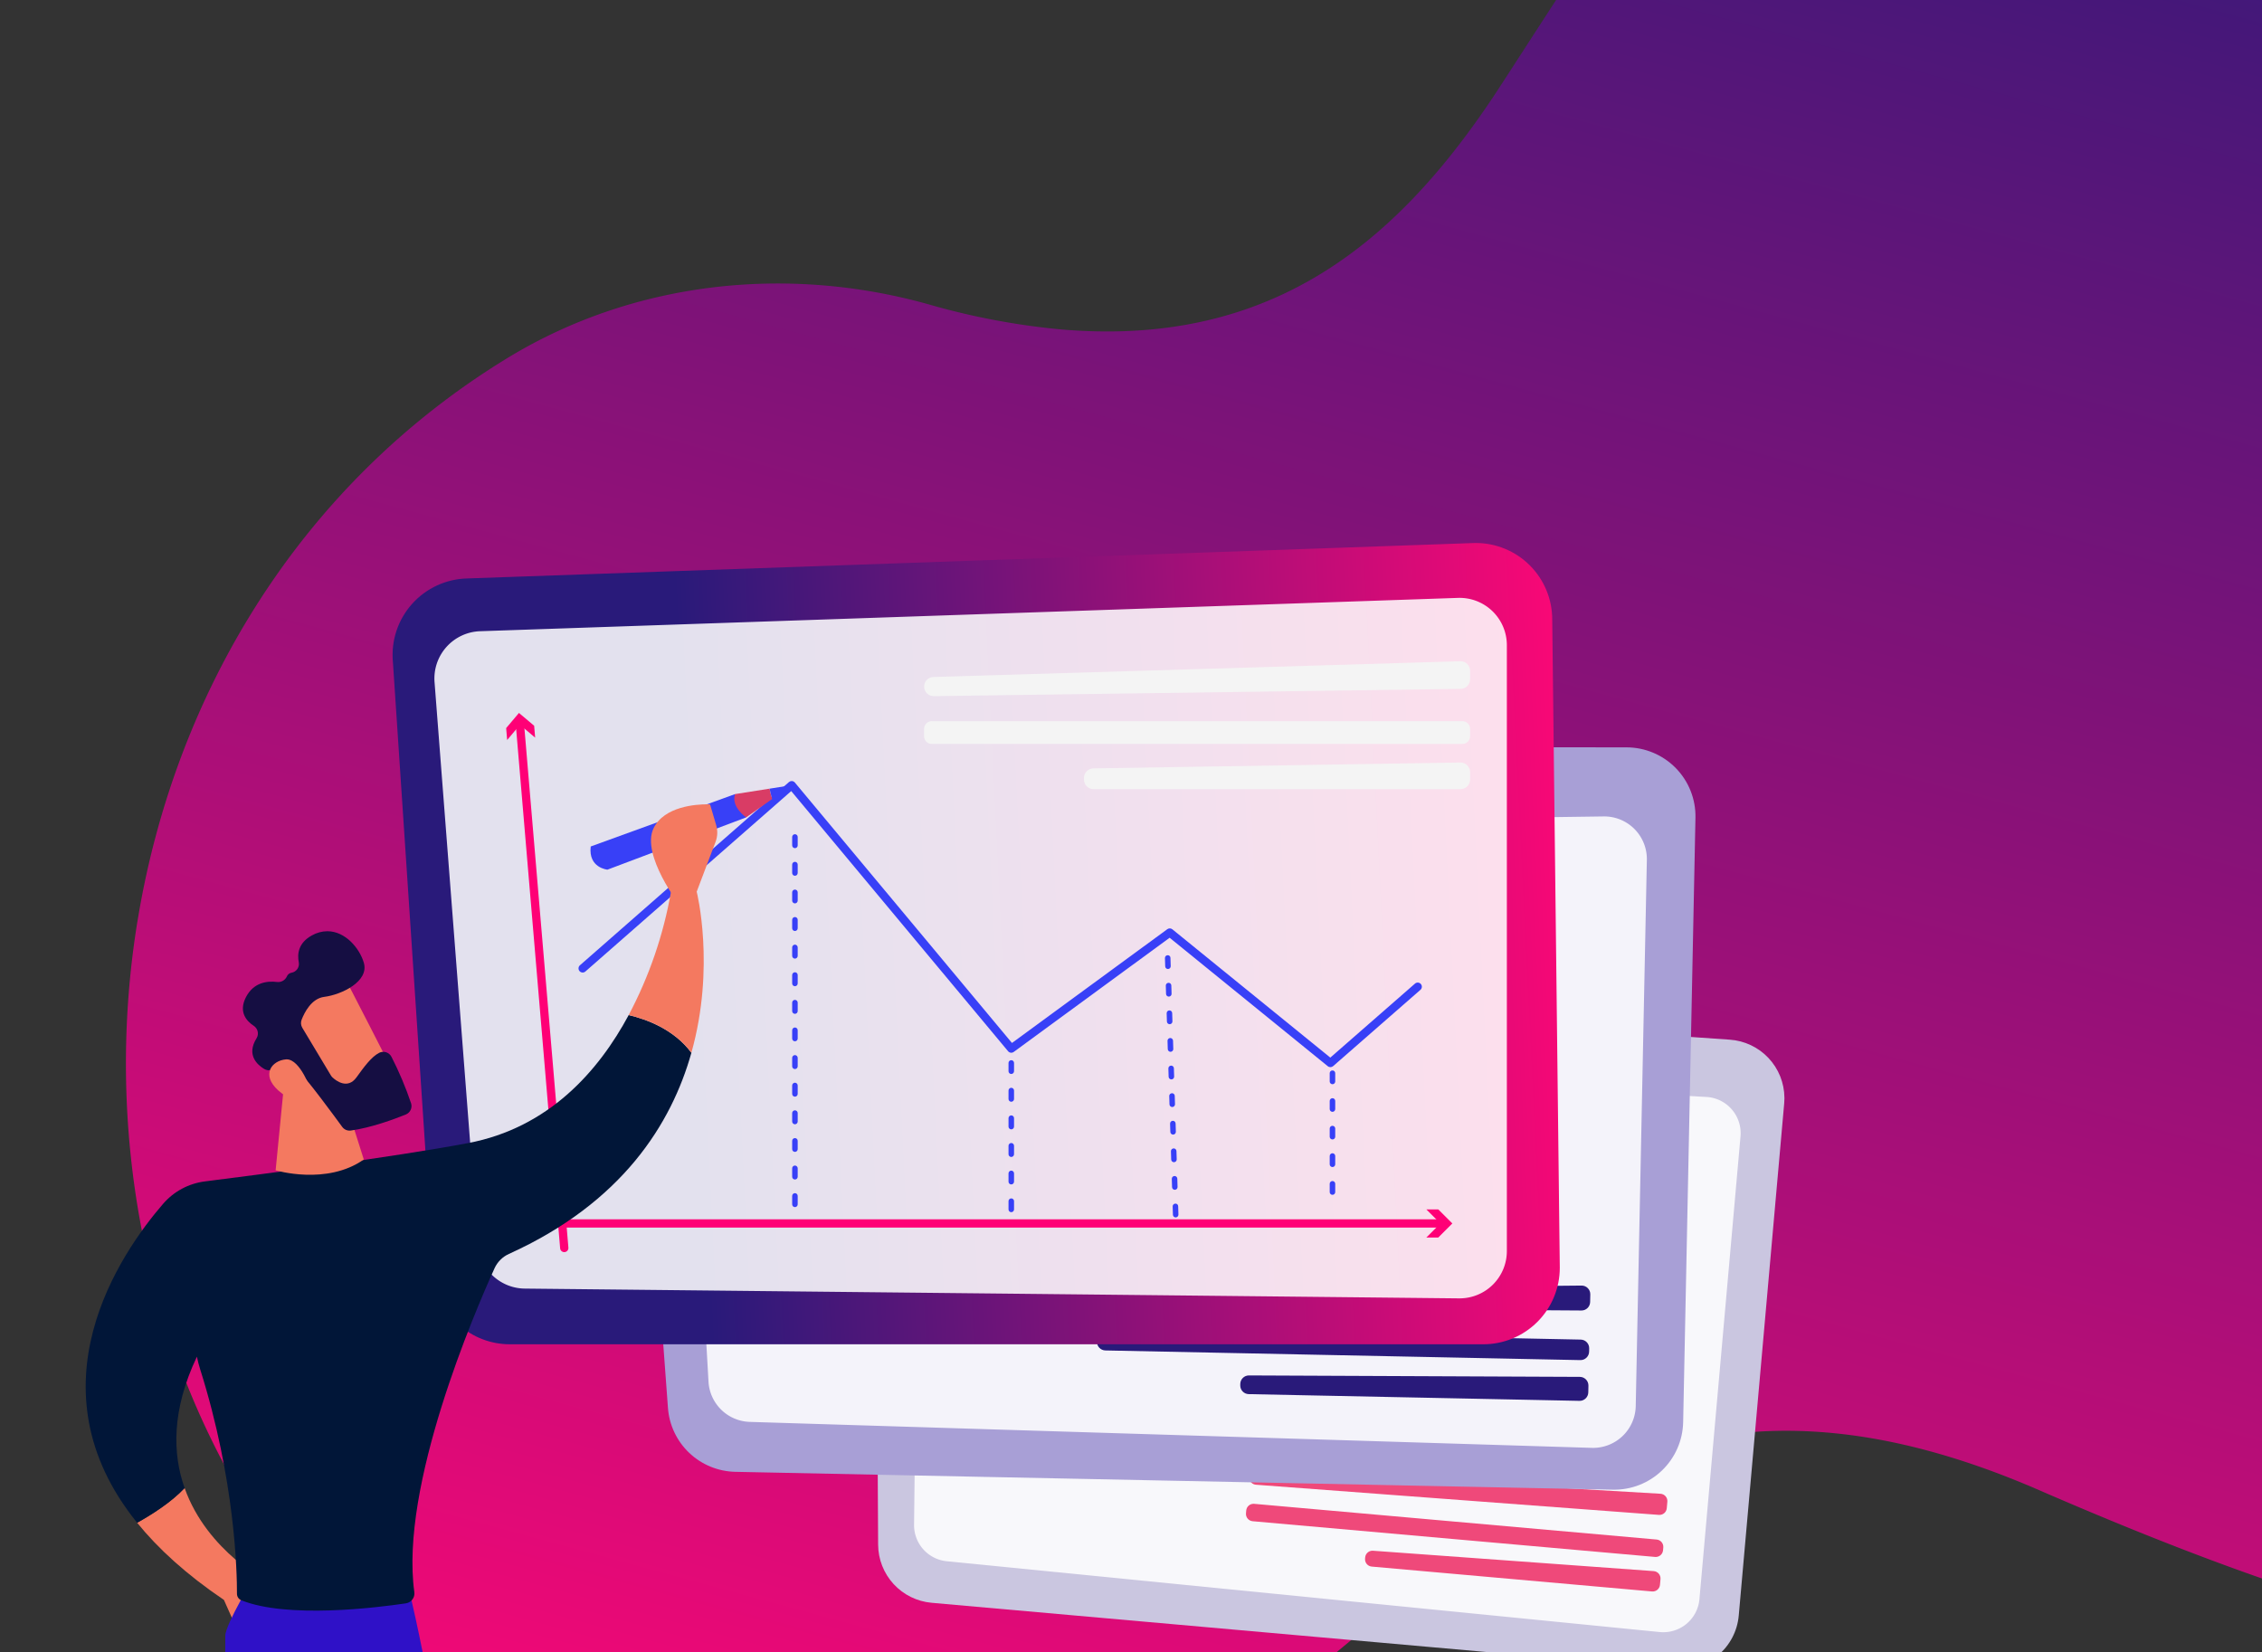 <svg xmlns="http://www.w3.org/2000/svg" xmlns:xlink="http://www.w3.org/1999/xlink" width="1017" height="743" viewBox="0 0 1017 743">
  <rect x="0" y="0" width="1017" height="743" fill="#333333" stroke="none"/>
  <defs>
    <clipPath id="clip-path">
      <rect id="Rectangle_422" data-name="Rectangle 422" width="1017" height="743" transform="translate(903 1763)" fill="#fff" stroke="#707070" stroke-width="1"/>
    </clipPath>
    <linearGradient id="linear-gradient" x1="0.5" x2="0.5" y2="1" gradientUnits="objectBoundingBox">
      <stop offset="0" stop-color="#291a7a"/>
      <stop offset="1" stop-color="#ff0776"/>
    </linearGradient>
    <clipPath id="clip-path-2">
      <rect id="Rectangle_518" data-name="Rectangle 518" width="823.283" height="791.72" fill="none"/>
    </clipPath>
    <clipPath id="clip-path-3">
      <path id="Path_2424" data-name="Path 2424" d="M333.916,194.439l1.232,225.4a26.369,26.369,0,0,0,24.039,26.122l334.3,29.668a26.37,26.37,0,0,0,28.6-23.937L742.518,221.4q.1-1.08.1-2.145v-.432a26.373,26.373,0,0,0-24.541-26.06L362.116,167.988c-.626-.043-1.245-.065-1.862-.065a26.374,26.374,0,0,0-26.337,26.516" transform="translate(-333.916 -167.923)" fill="none"/>
    </clipPath>
    <clipPath id="clip-path-5">
      <rect id="Rectangle_478" data-name="Rectangle 478" width="371.638" height="259.068" fill="none"/>
    </clipPath>
    <clipPath id="clip-path-6">
      <path id="Path_2426" data-name="Path 2426" d="M469.294,346.809a3.3,3.3,0,0,0,3.042,3.586l181.153,13.559a3.3,3.3,0,0,0,3.537-3l.259-2.914a3.3,3.3,0,0,0-3.1-3.589L472.776,343.8c-.066,0-.132-.006-.2-.006a3.3,3.3,0,0,0-3.285,3.011" transform="translate(-469.28 -343.798)" fill="none"/>
    </clipPath>
    <linearGradient id="linear-gradient-2" x1="-3.543" y1="3.401" x2="-3.536" y2="3.401" gradientUnits="objectBoundingBox">
      <stop offset="0" stop-color="#a737d5"/>
      <stop offset="1" stop-color="#ef497a"/>
    </linearGradient>
    <clipPath id="clip-path-7">
      <path id="Path_2427" data-name="Path 2427" d="M468.23,359.028l-.11,1.24a3.3,3.3,0,0,0,3,3.582l180.931,16.057a3.3,3.3,0,0,0,3.581-3l.111-1.242a3.3,3.3,0,0,0-3-3.581L471.812,356.03c-.1-.009-.2-.014-.3-.014a3.3,3.3,0,0,0-3.284,3.012" transform="translate(-468.106 -356.016)" fill="none"/>
    </clipPath>
    <linearGradient id="linear-gradient-3" x1="-3.49" y1="3.197" x2="-3.483" y2="3.197" xlink:href="#linear-gradient-2"/>
    <clipPath id="clip-path-8">
      <path id="Path_2428" data-name="Path 2428" d="M511.289,376.017l-.047.545a3.3,3.3,0,0,0,3,3.582l126.016,11.184a3.3,3.3,0,0,0,3.581-3l.229-2.561a3.3,3.3,0,0,0-3.051-3.587l-126.195-9.166c-.081-.006-.161-.01-.242-.01a3.3,3.3,0,0,0-3.288,3.012" transform="translate(-511.228 -373.005)" fill="none"/>
    </clipPath>
    <linearGradient id="linear-gradient-4" x1="-5.311" y1="4.053" x2="-5.301" y2="4.053" xlink:href="#linear-gradient-2"/>
    <clipPath id="clip-path-9">
      <path id="Path_2429" data-name="Path 2429" d="M243.111,114.905l19.5,264.3a31,31,0,0,0,30.29,28.717l394.516,8.03a31.006,31.006,0,0,0,31.63-30.369l5.531-271.778A31.006,31.006,0,0,0,693.616,82.17l-419.543-.551h-.042a31.005,31.005,0,0,0-30.92,33.286" transform="translate(-243.025 -81.619)" fill="none"/>
    </clipPath>
    <clipPath id="clip-path-11">
      <rect id="Rectangle_484" data-name="Rectangle 484" width="434.909" height="283.93" fill="none"/>
    </clipPath>
    <clipPath id="clip-path-12">
      <path id="Path_2431" data-name="Path 2431" d="M631.962,276.981l-213.654,2.04a3.883,3.883,0,0,0,.011,7.766l213.585,1.4a3.885,3.885,0,0,0,3.908-3.8l.07-3.439A3.883,3.883,0,0,0,632,276.981h-.039" transform="translate(-414.46 -276.981)" fill="#291a7a"/>
    </clipPath>
    <clipPath id="clip-path-13">
      <path id="Path_2432" data-name="Path 2432" d="M414.173,296.847l-.029,1.465a3.884,3.884,0,0,0,3.8,3.962l213.525,4.345a3.882,3.882,0,0,0,3.961-3.8l.03-1.465a3.882,3.882,0,0,0-3.8-3.962l-213.524-4.347h-.081a3.885,3.885,0,0,0-3.882,3.805" transform="translate(-414.143 -293.042)" fill="#291a7a"/>
    </clipPath>
    <clipPath id="clip-path-14">
      <path id="Path_2433" data-name="Path 2433" d="M466.056,313.327l-.012.643a3.883,3.883,0,0,0,3.8,3.962l148.716,3.027a3.884,3.884,0,0,0,3.962-3.8l.062-3.022a3.886,3.886,0,0,0-3.866-3.963l-148.765-.647h-.016a3.883,3.883,0,0,0-3.882,3.8" transform="translate(-466.042 -309.523)" fill="#291a7a"/>
    </clipPath>
    <clipPath id="clip-path-15">
      <path id="Path_2434" data-name="Path 2434" d="M647.218,10,194.614,25.93a34.39,34.39,0,0,0-33.583,37.612l18.327,275.584A34.392,34.392,0,0,0,213.6,370.289H651.272A34.389,34.389,0,0,0,685.66,335.9l-3.4-291.519a34.388,34.388,0,0,0-34.375-34.39c-.222,0-.446,0-.668.006" transform="translate(-151.62)" fill="none"/>
    </clipPath>
    <linearGradient id="linear-gradient-5" x1="0.275" y1="0.635" x2="1.037" y2="0.609" xlink:href="#linear-gradient"/>
    <clipPath id="clip-path-17">
      <rect id="Rectangle_490" data-name="Rectangle 490" width="482.173" height="314.982" fill="none"/>
    </clipPath>
    <clipPath id="clip-path-18">
      <path id="Path_2436" data-name="Path 2436" d="M592.6,50.87,355.717,57.956a4.308,4.308,0,0,0,.188,8.613L592.788,63.3a4.307,4.307,0,0,0,4.249-4.307V55.176a4.307,4.307,0,0,0-4.3-4.307H592.6" transform="translate(-351.538 -50.869)" fill="#f4f4f4"/>
    </clipPath>
    <clipPath id="clip-path-19">
      <path id="Rectangle_494" data-name="Rectangle 494" d="M3.469,0H242.03A3.469,3.469,0,0,1,245.5,3.469v3.3a3.47,3.47,0,0,1-3.47,3.47H3.469A3.469,3.469,0,0,1,0,6.77v-3.3A3.469,3.469,0,0,1,3.469,0Z" fill="#f4f4f4"/>
    </clipPath>
    <clipPath id="clip-path-20">
      <path id="Path_2437" data-name="Path 2437" d="M578.67,87.551l-164.985,2.64a4.307,4.307,0,0,0-4.237,4.307v.713a4.308,4.308,0,0,0,4.307,4.308H578.74a4.309,4.309,0,0,0,4.308-4.308V91.857a4.308,4.308,0,0,0-4.306-4.307h-.072" transform="translate(-409.448 -87.55)" fill="#f4f4f4"/>
    </clipPath>
    <clipPath id="clip-path-21">
      <path id="Path_2438" data-name="Path 2438" d="M321.01,94.722s-83.553,73.263-93.92,82.332a1.862,1.862,0,1,0,2.451,2.8c9.564-8.364,81.4-71.354,92.489-81.075l97.509,116.977a1.862,1.862,0,0,0,2.53.309l70.1-51.341,71.108,57.767a1.861,1.861,0,0,0,2.4-.043l39.2-34.261a1.862,1.862,0,1,0-2.451-2.8l-38.019,33.227L493.4,160.931a1.858,1.858,0,0,0-2.275-.057l-69.848,51.157-97.61-117.1a1.858,1.858,0,0,0-1.285-.664c-.05,0-.1-.006-.145-.006a1.861,1.861,0,0,0-1.228.462" transform="translate(-226.453 -94.26)" fill="none"/>
    </clipPath>
    <linearGradient id="linear-gradient-6" x1="-0.74" y1="5.244" x2="-0.737" y2="5.244" gradientUnits="objectBoundingBox">
      <stop offset="0" stop-color="#53d8ff"/>
      <stop offset="1" stop-color="#3840f7"/>
    </linearGradient>
    <clipPath id="clip-path-22">
      <path id="Path_2439" data-name="Path 2439" d="M303.781,276.185v3.726a1.242,1.242,0,1,0,2.483,0v-3.726a1.242,1.242,0,1,0-2.483,0m0-12.416v3.725a1.242,1.242,0,1,0,2.483,0V263.77a1.242,1.242,0,1,0-2.483,0m0-12.416v3.725a1.242,1.242,0,1,0,2.483,0v-3.725a1.242,1.242,0,0,0-2.483,0m0-12.414v3.723a1.242,1.242,0,1,0,2.483,0V238.94a1.242,1.242,0,1,0-2.483,0m0-12.416v3.723a1.242,1.242,0,1,0,2.483,0v-3.723a1.242,1.242,0,1,0-2.483,0m0-12.416v3.723a1.242,1.242,0,1,0,2.483,0v-3.723a1.242,1.242,0,1,0-2.483,0m0-12.416v3.725a1.242,1.242,0,0,0,2.483,0v-3.725a1.242,1.242,0,1,0-2.483,0m0-12.417V193a1.242,1.242,0,1,0,2.483,0v-3.726a1.242,1.242,0,1,0-2.483,0m0-12.416v3.726a1.242,1.242,0,1,0,2.483,0V176.86a1.242,1.242,0,1,0-2.483,0m0-12.416v3.726a1.242,1.242,0,1,0,2.483,0v-3.726a1.242,1.242,0,1,0-2.483,0m0-12.416v3.725a1.242,1.242,0,1,0,2.483,0v-3.725a1.242,1.242,0,1,0-2.483,0m0-12.416v3.725a1.242,1.242,0,1,0,2.483,0v-3.725a1.242,1.242,0,0,0-2.483,0m0-12.414v3.723a1.242,1.242,0,1,0,2.483,0V127.2a1.242,1.242,0,1,0-2.483,0m0-12.416v3.723a1.242,1.242,0,1,0,2.483,0v-3.723a1.242,1.242,0,1,0-2.483,0" transform="translate(-303.781 -113.542)" fill="none"/>
    </clipPath>
    <linearGradient id="linear-gradient-7" x1="-151.891" y1="3.883" x2="-151.391" y2="3.883" xlink:href="#linear-gradient-6"/>
    <clipPath id="clip-path-23">
      <path id="Path_2440" data-name="Path 2440" d="M382.124,258.7v3.723a1.242,1.242,0,1,0,2.483,0V258.7a1.242,1.242,0,0,0-2.483,0m0-12.416v3.725a1.242,1.242,0,0,0,2.483,0v-3.725a1.242,1.242,0,1,0-2.483,0m0-12.416v3.725a1.242,1.242,0,1,0,2.483,0V233.87a1.242,1.242,0,1,0-2.483,0m0-12.416v3.725a1.242,1.242,0,1,0,2.483,0v-3.725a1.242,1.242,0,1,0-2.483,0m0-12.417v3.726a1.242,1.242,0,1,0,2.483,0v-3.726a1.242,1.242,0,1,0-2.483,0m0-12.416v3.726a1.242,1.242,0,0,0,2.483,0v-3.726a1.242,1.242,0,1,0-2.483,0" transform="translate(-382.124 -195.38)" fill="none"/>
    </clipPath>
    <linearGradient id="linear-gradient-8" x1="-191.062" y1="8.042" x2="-190.562" y2="8.042" xlink:href="#linear-gradient-6"/>
    <clipPath id="clip-path-24">
      <path id="Path_2441" data-name="Path 2441" d="M443.439,269.033a1.243,1.243,0,0,0-1.2,1.28l.117,3.723a1.24,1.24,0,0,0,1.24,1.2h.04a1.242,1.242,0,0,0,1.2-1.28l-.115-3.722a1.2,1.2,0,0,0-1.184-1.207c-.032,0-.063,0-.1,0m-.385-12.409a1.242,1.242,0,0,0-1.2,1.279l.115,3.722a1.241,1.241,0,0,0,1.24,1.2h.038a1.241,1.241,0,0,0,1.2-1.28l-.114-3.723a1.24,1.24,0,0,0-1.228-1.2h-.052m-.384-12.409a1.242,1.242,0,0,0-1.2,1.279l.115,3.723a1.243,1.243,0,0,0,1.24,1.2h.04a1.242,1.242,0,0,0,1.2-1.279l-.116-3.722a1.24,1.24,0,0,0-1.217-1.206l-.062,0m-.387-12.409a1.242,1.242,0,0,0-1.2,1.28l.116,3.722a1.242,1.242,0,0,0,1.24,1.2h.04a1.24,1.24,0,0,0,1.2-1.28l-.115-3.722a1.217,1.217,0,0,0-1.2-1.2l-.076,0M441.9,219.4a1.242,1.242,0,0,0-1.2,1.279l.115,3.723a1.241,1.241,0,0,0,1.24,1.2h.04a1.242,1.242,0,0,0,1.2-1.28l-.117-3.722a1.215,1.215,0,0,0-1.192-1.206c-.03,0-.058,0-.087,0m-.385-12.411a1.242,1.242,0,0,0-1.2,1.28l.114,3.723a1.244,1.244,0,0,0,1.24,1.2h.04a1.242,1.242,0,0,0,1.2-1.279l-.116-3.722a1.239,1.239,0,0,0-1.188-1.208c-.03,0-.061,0-.091,0m-.385-12.409a1.242,1.242,0,0,0-1.2,1.279l.116,3.723a1.241,1.241,0,0,0,1.24,1.2h.039a1.243,1.243,0,0,0,1.2-1.28l-.116-3.723a1.251,1.251,0,0,0-1.227-1.2h-.052m-.386-12.409a1.241,1.241,0,0,0-1.2,1.28l.114,3.722a1.242,1.242,0,0,0,1.24,1.2h.041a1.241,1.241,0,0,0,1.2-1.279l-.115-3.723a1.23,1.23,0,0,0-1.214-1.2l-.066,0m-.385-12.409a1.242,1.242,0,0,0-1.2,1.279l.117,3.723a1.241,1.241,0,0,0,1.24,1.2h.038a1.242,1.242,0,0,0,1.2-1.28l-.117-3.722a1.205,1.205,0,0,0-1.2-1.2l-.079,0m-.385-12.409a1.24,1.24,0,0,0-1.2,1.279l.114,3.723a1.241,1.241,0,0,0,1.24,1.2h.041a1.242,1.242,0,0,0,1.2-1.28l-.116-3.722a1.209,1.209,0,0,0-1.191-1.206q-.045,0-.089,0" transform="translate(-438.772 -157.343)" fill="none"/>
    </clipPath>
    <linearGradient id="linear-gradient-9" x1="-89.214" y1="5.058" x2="-89.011" y2="5.058" xlink:href="#linear-gradient-6"/>
    <clipPath id="clip-path-25">
      <path id="Path_2442" data-name="Path 2442" d="M498.435,250v3.723a1.242,1.242,0,1,0,2.483,0V250a1.242,1.242,0,0,0-2.483,0m0-12.416V241.3a1.242,1.242,0,0,0,2.483,0V237.58a1.242,1.242,0,1,0-2.483,0m0-12.416v3.725a1.242,1.242,0,0,0,2.483,0v-3.725a1.242,1.242,0,0,0-2.483,0m0-12.416v3.725a1.242,1.242,0,0,0,2.483,0v-3.725a1.242,1.242,0,0,0-2.483,0m0-12.416v3.725a1.242,1.242,0,0,0,2.483,0v-3.725a1.242,1.242,0,1,0-2.483,0" transform="translate(-498.435 -199.09)" fill="none"/>
    </clipPath>
    <linearGradient id="linear-gradient-10" x1="-249.217" y1="9.746" x2="-248.717" y2="9.746" xlink:href="#linear-gradient-6"/>
    <clipPath id="clip-path-26">
      <path id="Path_2443" data-name="Path 2443" d="M205.339,71.518a1.863,1.863,0,0,0-1.7,2.013l20.011,236.341a1.864,1.864,0,0,0,1.855,1.706c.052,0,.105,0,.158-.006a1.862,1.862,0,0,0,1.7-2.014L207.353,73.217a1.854,1.854,0,0,0-1.844-1.706c-.056,0-.113,0-.17.007" transform="translate(-203.634 -71.511)" fill="#ff0076"/>
    </clipPath>
    <clipPath id="clip-path-27">
      <path id="Path_2444" data-name="Path 2444" d="M200.206,76.42l.452,5.342,5.76-6.829,6.825,5.763-.452-5.344L205.964,69.6Z" transform="translate(-200.206 -69.595)" fill="#ff0076"/>
    </clipPath>
    <clipPath id="clip-path-28">
      <path id="Path_2445" data-name="Path 2445" d="M209.508,252.985a1.862,1.862,0,1,0,0,3.725H619.557a1.862,1.862,0,0,0,0-3.725Z" transform="translate(-207.644 -252.985)" fill="#ff0076"/>
    </clipPath>
    <clipPath id="clip-path-29">
      <path id="Path_2446" data-name="Path 2446" d="M533.438,249.4l6.32,6.315-6.32,6.315H538.8l6.315-6.315L538.8,249.4Z" transform="translate(-533.438 -249.399)" fill="#ff0076"/>
    </clipPath>
    <clipPath id="clip-path-30">
      <path id="Path_2447" data-name="Path 2447" d="M230.85,122.542c-1.157,9.652,7.516,10.425,7.516,10.425l62.371-23.5-5-10.475Z" transform="translate(-230.743 -98.988)" fill="none"/>
    </clipPath>
    <linearGradient id="linear-gradient-11" x1="-3.85" y1="9.224" x2="-3.833" y2="9.224" xlink:href="#linear-gradient-6"/>
    <clipPath id="clip-path-31">
      <path id="Path_2448" data-name="Path 2448" d="M283.157,99.463c-1.911,5.791,5,10.475,5,10.475l11.768-8.327a23.589,23.589,0,0,1-1.242-4.591Z" transform="translate(-282.823 -97.02)" fill="none"/>
    </clipPath>
    <linearGradient id="linear-gradient-12" x1="-15.802" y1="29.96" x2="-15.746" y2="29.96" gradientUnits="objectBoundingBox">
      <stop offset="0" stop-color="#fdf53f"/>
      <stop offset="1" stop-color="#d93c65"/>
    </linearGradient>
    <clipPath id="clip-path-32">
      <path id="Path_2449" data-name="Path 2449" d="M295.6,97.325a23.589,23.589,0,0,0,1.242,4.591l8.7-6.157Z" transform="translate(-295.597 -95.759)" fill="none"/>
    </clipPath>
    <linearGradient id="linear-gradient-13" x1="-33.469" y1="58.098" x2="-33.355" y2="58.098" xlink:href="#linear-gradient-6"/>
    <clipPath id="clip-path-33">
      <path id="Path_2450" data-name="Path 2450" d="M66.577,365.914c9.414,11.636,22.152,23.288,39.016,34.7l4.826,10.83,15.464-18.534s-27.748-13.807-37.961-42.6c-6.084,6.493-15.042,12.105-21.345,15.605" transform="translate(-66.577 -350.309)" fill="none"/>
    </clipPath>
    <linearGradient id="linear-gradient-14" x1="-1.394" y1="5.837" x2="-1.373" y2="5.837" gradientUnits="objectBoundingBox">
      <stop offset="0" stop-color="#f9b776"/>
      <stop offset="1" stop-color="#f47960"/>
    </linearGradient>
    <clipPath id="clip-path-34">
      <path id="Path_2451" data-name="Path 2451" d="M112.177,381.508s-13.629,22.477-13.671,27.646q-.03,3.635-.021,7.341h88.729c-4.458-22.289-7.8-34.987-7.8-34.987Z" transform="translate(-98.484 -381.508)" fill="#e5e1f9"/>
    </clipPath>
    <clipPath id="clip-path-35">
      <path id="Path_2452" data-name="Path 2452" d="M219.789,236.592c-33.623,6.337-94,14.166-118.266,17.224A29.722,29.722,0,0,0,82.74,263.9c-19.073,22.072-60.926,82.5-11.663,143.393,6.3-3.5,15.261-9.112,21.345-15.605-5.449-15.363-5.9-35,5.526-59.071a56.142,56.142,0,0,0,1.459,5.655c15.742,49.874,16.582,91.376,16.548,100.941a3.158,3.158,0,0,0,1.98,2.951c20.719,8.3,60.6,3.361,73.99,1.367a4.5,4.5,0,0,0,3.767-5.11c-6.57-47.6,27.152-125.913,36.057-145.526a12.987,12.987,0,0,1,6.47-6.474c50.931-23.041,73.075-58.509,82.051-90.459-7.765-10.427-19.8-14.977-28.192-16.947-13.485,25.1-35.869,50.713-72.289,57.577" transform="translate(-47.948 -179.015)" fill="#011638"/>
    </clipPath>
    <clipPath id="clip-path-36">
      <path id="Path_2453" data-name="Path 2453" d="M263.586,134.443a187.838,187.838,0,0,1-19.007,55.339c8.393,1.97,20.427,6.521,28.192,16.947,10.881-38.727,2.419-72.286,2.419-72.286Z" transform="translate(-244.579 -134.443)" fill="none"/>
    </clipPath>
    <linearGradient id="linear-gradient-15" x1="-3.462" y1="8.489" x2="-3.447" y2="8.489" xlink:href="#linear-gradient-14"/>
    <clipPath id="clip-path-37">
      <path id="Path_2454" data-name="Path 2454" d="M253.8,113.487c-5.741,11.919,11.925,34.8,11.925,34.8h5.1l10.871-28.741a11.751,11.751,0,0,0,.279-7.482l-2.759-9.34s-.521-.031-1.419-.031c-4.619,0-19.193.813-24,10.792" transform="translate(-252.648 -102.695)" fill="none"/>
    </clipPath>
    <linearGradient id="linear-gradient-16" x1="-5.203" y1="12.241" x2="-5.182" y2="12.241" xlink:href="#linear-gradient-14"/>
    <clipPath id="clip-path-38">
      <path id="Path_2455" data-name="Path 2455" d="M120.719,202.6l-3.993,40.8s22.95,6.913,39.643-4.864l-11.735-37.078Z" transform="translate(-116.726 -201.453)" fill="none"/>
    </clipPath>
    <linearGradient id="linear-gradient-17" x1="-2.414" y1="10.919" x2="-2.392" y2="10.919" xlink:href="#linear-gradient-14"/>
    <clipPath id="clip-path-39">
      <path id="Path_2456" data-name="Path 2456" d="M116.947,183.77l27.864,39.156,25.8-12.453s-22.76-44.694-23.312-45.215a6.217,6.217,0,0,0-4.415-1.717c-10.25,0-25.934,20.229-25.934,20.229" transform="translate(-116.947 -163.541)" fill="none"/>
    </clipPath>
    <linearGradient id="linear-gradient-18" x1="-2.237" y1="8.777" x2="-2.217" y2="8.777" xlink:href="#linear-gradient-14"/>
    <clipPath id="clip-path-40">
      <path id="Path_2457" data-name="Path 2457" d="M135.882,150.539c-6.069,3.336-6.629,8.274-5.884,12.075a3.994,3.994,0,0,1-3.233,4.689,2.721,2.721,0,0,0-2.123,1.674,4.273,4.273,0,0,1-4.483,2.492c-4.224-.516-10.425.087-13.9,6.8-3.43,6.635.171,10.731,3.489,12.915a4.119,4.119,0,0,1,1.274,5.593c-4.744,7.547.441,12.006,3.414,13.8a4.136,4.136,0,0,0,3.286.431c2.929-.841,9.43-2.164,12.952,1.345,3.792,3.777,14.9,18.866,18.842,24.264a4.11,4.11,0,0,0,3.89,1.655c9.16-1.265,19.484-5.092,24.708-7.209a4.093,4.093,0,0,0,2.383-5.022,153.527,153.527,0,0,0-8.805-20.886,4.111,4.111,0,0,0-5.551-1.828c-3.47,1.8-6.709,6.178-10.162,10.989-4.052,5.645-9.292,1.5-10.824.075a4.084,4.084,0,0,1-.705-.879l-12.865-21.447a4.123,4.123,0,0,1-.31-3.613c1.269-3.281,4.422-9.556,10.172-10.286,7.828-.992,20.272-6.942,17.793-15.358-1.944-6.6-8.361-14.16-16.41-14.16a14.31,14.31,0,0,0-6.949,1.891" transform="translate(-104.872 -148.648)" fill="none"/>
    </clipPath>
    <linearGradient id="linear-gradient-19" x1="-0.905" y1="5.242" x2="-0.895" y2="5.242" gradientUnits="objectBoundingBox">
      <stop offset="0" stop-color="#2b3582"/>
      <stop offset="1" stop-color="#150e42"/>
    </linearGradient>
    <clipPath id="clip-path-41">
      <path id="Path_2458" data-name="Path 2458" d="M121.918,195.068c-6.336.533-11.322,6.843-3.471,13.938,9.766,8.825,14.756.012,14.756.012s-4.774-13.963-10.943-13.964c-.114,0-.227,0-.341.014" transform="translate(-114.423 -195.054)" fill="none"/>
    </clipPath>
    <linearGradient id="linear-gradient-20" x1="-5.846" y1="23.182" x2="-5.793" y2="23.182" xlink:href="#linear-gradient-14"/>
  </defs>
  <g id="Mask_Group_1" data-name="Mask Group 1" transform="translate(-903 -1763)" clip-path="url(#clip-path)">
    <path id="Path_2145" data-name="Path 2145" d="M1523.6,901.916c-27.769,128.911-80.619,176.612-357.369,135.764-157.136-24.3-217.934,52.144-282.734,143.425-1.108,1.575-2.215,3.151-3.342,4.726-67.859,95.723-135.042,191.712-303.029,159.8-178.086-28.472-287.993-174.686-305-330.788-.207-1.9-.394-3.815-.564-5.713-9.554-101.209,19.973-206,95.3-285.119,45.5-47.776,110.152-73.154,176.884-72.357a321.624,321.624,0,0,0,59.994-4.5c4.374-.778,8.617-1.632,12.746-2.6,85.017-19.646,124.193-78.052,148.22-149.326.564-1.689,1.126-3.379,1.671-5.087,55.17-169.978,64.3-218.309,232.655-239.057,164.483-20.271,276.995,69.436,348.033,166.146S1551.368,773,1523.6,901.916Z" transform="matrix(0.966, 0.259, -0.259, 0.966, 964.265, 1129.586)" fill="url(#linear-gradient)"/>
    <g id="Group_761" data-name="Group 761" transform="translate(882 1997.163)">
      <g id="Group_844" data-name="Group 844" clip-path="url(#clip-path-2)">
        <g id="Group_762" data-name="Group 762" transform="translate(414.577 208.487)">
          <g id="Group_761-2" data-name="Group 761" clip-path="url(#clip-path-3)">
            <rect id="Rectangle_477" data-name="Rectangle 477" width="511.717" height="484.951" transform="translate(-143.462 96.957) rotate(-34.067)" fill="#cac6e0"/>
          </g>
        </g>
        <g id="Group_767" data-name="Group 767">
          <g id="Group_766" data-name="Group 766" clip-path="url(#clip-path-2)">
            <g id="Group_765" data-name="Group 765" transform="translate(431.964 240.697)" opacity="0.87">
              <g id="Group_764" data-name="Group 764">
                <g id="Group_763" data-name="Group 763" clip-path="url(#clip-path-5)">
                  <path id="Path_2425" data-name="Path 2425" d="M350.131,209.99,347.92,404.6a16.309,16.309,0,0,0,14.7,16.415l320.551,31.835a16.308,16.308,0,0,0,17.857-14.787l18.467-208.092a16.309,16.309,0,0,0-15.358-17.727L367.327,193.891a16.308,16.308,0,0,0-17.2,16.1" transform="translate(-347.92 -193.866)" fill="#fff"/>
                </g>
              </g>
            </g>
          </g>
        </g>
        <g id="Group_769" data-name="Group 769" transform="translate(582.64 426.846)">
          <g id="Group_768" data-name="Group 768" clip-path="url(#clip-path-6)">
            <rect id="Rectangle_480" data-name="Rectangle 480" width="167.366" height="122.298" transform="matrix(0.828, -0.56, 0.56, 0.828, -9.566, 6.367)" fill="url(#linear-gradient-2)"/>
          </g>
        </g>
        <g id="Group_771" data-name="Group 771" transform="translate(581.183 442.016)">
          <g id="Group_770" data-name="Group 770" clip-path="url(#clip-path-7)">
            <rect id="Rectangle_481" data-name="Rectangle 481" width="169.162" height="125.205" transform="translate(-11.31 7.547) rotate(-34.067)" fill="url(#linear-gradient-3)"/>
          </g>
        </g>
        <g id="Group_773" data-name="Group 773" transform="translate(634.721 463.109)">
          <g id="Group_772" data-name="Group 772" clip-path="url(#clip-path-8)">
            <rect id="Rectangle_482" data-name="Rectangle 482" width="120.649" height="89.895" transform="translate(-8.725 5.8) rotate(-34.067)" fill="url(#linear-gradient-4)"/>
          </g>
        </g>
        <g id="Group_775" data-name="Group 775" transform="translate(301.73 101.335)">
          <g id="Group_774" data-name="Group 774" clip-path="url(#clip-path-9)">
            <path id="Path_2460" data-name="Path 2460" d="M0,0H586.789V561.093H0Z" transform="translate(-163.568 126.687) rotate(-37.97)" fill="#a89fd6"/>
          </g>
        </g>
        <g id="Group_780" data-name="Group 780">
          <g id="Group_779" data-name="Group 779" clip-path="url(#clip-path-2)">
            <g id="Group_778" data-name="Group 778" transform="translate(326.522 132.94)" opacity="0.87">
              <g id="Group_777" data-name="Group 777">
                <g id="Group_776" data-name="Group 776" clip-path="url(#clip-path-11)">
                  <path id="Path_2430" data-name="Path 2430" d="M263.024,132.78l12.99,228.463a19.176,19.176,0,0,0,18.555,18.078L673.137,391A19.177,19.177,0,0,0,692.9,372.219l5-245.577a19.178,19.178,0,0,0-19.435-19.565l-396.557,5.441a19.175,19.175,0,0,0-18.882,20.262" transform="translate(-262.993 -107.075)" fill="#fff"/>
                </g>
              </g>
            </g>
          </g>
        </g>
        <g id="Group_782" data-name="Group 782" transform="translate(514.578 343.889)">
          <g id="Group_781" data-name="Group 781" clip-path="url(#clip-path-12)">
            <rect id="Rectangle_486" data-name="Rectangle 486" width="181.523" height="145.125" transform="translate(-5.483 4.246) rotate(-37.97)" fill="#291a7a"/>
          </g>
        </g>
        <g id="Group_784" data-name="Group 784" transform="translate(514.184 363.83)">
          <g id="Group_783" data-name="Group 783" clip-path="url(#clip-path-13)">
            <rect id="Rectangle_487" data-name="Rectangle 487" width="182.923" height="146.958" transform="matrix(0.788, -0.615, 0.615, 0.788, -6.649, 5.156)" fill="#291a7a"/>
          </g>
        </g>
        <g id="Group_786" data-name="Group 786" transform="translate(578.62 384.292)">
          <g id="Group_785" data-name="Group 785" clip-path="url(#clip-path-14)">
            <rect id="Rectangle_488" data-name="Rectangle 488" width="130.54" height="105.416" transform="matrix(0.788, -0.615, 0.615, 0.788, -5.612, 4.345)" fill="#291a7a"/>
          </g>
        </g>
        <g id="Group_788" data-name="Group 788" transform="translate(188.245)">
          <g id="Group_787" data-name="Group 787" clip-path="url(#clip-path-15)">
            <path id="Path_2461" data-name="Path 2461" d="M0,0H535.763V370.289H0Z" transform="translate(-1.723)" fill="url(#linear-gradient-5)"/>
          </g>
        </g>
        <g id="Group_793" data-name="Group 793">
          <g id="Group_792" data-name="Group 792" clip-path="url(#clip-path-2)">
            <g id="Group_791" data-name="Group 791" transform="translate(216.31 34.666)" opacity="0.87">
              <g id="Group_790" data-name="Group 790">
                <g id="Group_789" data-name="Group 789" clip-path="url(#clip-path-17)">
                  <path id="Path_2435" data-name="Path 2435" d="M174.288,65.813l19.563,253.059A21.269,21.269,0,0,0,214.834,338.5l420.07,4.4A21.27,21.27,0,0,0,656.4,321.634V49.19A21.27,21.27,0,0,0,634.4,27.933L194.77,42.917a21.27,21.27,0,0,0-20.482,22.9" transform="translate(-174.224 -27.921)" fill="#fff"/>
                </g>
              </g>
            </g>
          </g>
        </g>
        <g id="Group_795" data-name="Group 795" transform="translate(436.456 63.157)">
          <g id="Group_794" data-name="Group 794" clip-path="url(#clip-path-18)">
            <rect id="Rectangle_492" data-name="Rectangle 492" width="245.499" height="15.732" transform="translate(0 0)" fill="#f4f4f4"/>
          </g>
        </g>
        <g id="Group_797" data-name="Group 797" transform="translate(436.456 90.103)">
          <g id="Group_796" data-name="Group 796" clip-path="url(#clip-path-19)">
            <rect id="Rectangle_493" data-name="Rectangle 493" width="245.499" height="10.239" transform="translate(0 0)" fill="#f4f4f4"/>
          </g>
        </g>
        <g id="Group_799" data-name="Group 799" transform="translate(508.355 108.699)">
          <g id="Group_798" data-name="Group 798" clip-path="url(#clip-path-20)">
            <rect id="Rectangle_495" data-name="Rectangle 495" width="173.6" height="11.969" transform="translate(0 0)" fill="#f4f4f4"/>
          </g>
        </g>
        <g id="Group_801" data-name="Group 801" transform="translate(281.155 117.03)">
          <g id="Group_800" data-name="Group 800" clip-path="url(#clip-path-21)">
            <rect id="Rectangle_496" data-name="Rectangle 496" width="379.496" height="128.652" transform="translate(-0.217 0)" fill="url(#linear-gradient-6)"/>
          </g>
        </g>
        <g id="Group_803" data-name="Group 803" transform="translate(377.163 140.969)">
          <g id="Group_802" data-name="Group 802" clip-path="url(#clip-path-22)">
            <rect id="Rectangle_497" data-name="Rectangle 497" width="2.483" height="167.611" transform="translate(0 0)" fill="url(#linear-gradient-7)"/>
          </g>
        </g>
        <g id="Group_805" data-name="Group 805" transform="translate(474.43 242.576)">
          <g id="Group_804" data-name="Group 804" clip-path="url(#clip-path-23)">
            <rect id="Rectangle_498" data-name="Rectangle 498" width="2.483" height="68.286" transform="translate(0 0)" fill="url(#linear-gradient-8)"/>
          </g>
        </g>
        <g id="Group_807" data-name="Group 807" transform="translate(544.762 195.351)">
          <g id="Group_806" data-name="Group 806" clip-path="url(#clip-path-24)">
            <rect id="Rectangle_499" data-name="Rectangle 499" width="6.106" height="117.895" transform="translate(-0.022 0)" fill="url(#linear-gradient-9)"/>
          </g>
        </g>
        <g id="Group_809" data-name="Group 809" transform="translate(618.838 247.182)">
          <g id="Group_808" data-name="Group 808" clip-path="url(#clip-path-25)">
            <rect id="Rectangle_500" data-name="Rectangle 500" width="2.483" height="55.87" transform="translate(0 0)" fill="url(#linear-gradient-10)"/>
          </g>
        </g>
        <g id="Group_811" data-name="Group 811" transform="translate(252.824 88.785)">
          <g id="Group_810" data-name="Group 810" clip-path="url(#clip-path-26)">
            <rect id="Rectangle_501" data-name="Rectangle 501" width="23.896" height="240.067" transform="translate(-0.079 0)" fill="#ff0076"/>
          </g>
        </g>
        <g id="Group_813" data-name="Group 813" transform="translate(248.568 86.407)">
          <g id="Group_812" data-name="Group 812" clip-path="url(#clip-path-27)">
            <rect id="Rectangle_502" data-name="Rectangle 502" width="13.036" height="12.167" transform="translate(0 0)" fill="#ff0076"/>
          </g>
        </g>
        <g id="Group_815" data-name="Group 815" transform="translate(257.803 314.096)">
          <g id="Group_814" data-name="Group 814" clip-path="url(#clip-path-28)">
            <rect id="Rectangle_503" data-name="Rectangle 503" width="413.775" height="3.725" transform="translate(0 0)" fill="#ff0076"/>
          </g>
        </g>
        <g id="Group_817" data-name="Group 817" transform="translate(662.296 309.644)">
          <g id="Group_816" data-name="Group 816" clip-path="url(#clip-path-29)">
            <rect id="Rectangle_504" data-name="Rectangle 504" width="11.677" height="12.629" fill="#ff0076"/>
          </g>
        </g>
        <g id="Group_819" data-name="Group 819" transform="translate(286.482 122.9)">
          <g id="Group_818" data-name="Group 818" clip-path="url(#clip-path-30)">
            <rect id="Rectangle_505" data-name="Rectangle 505" width="73.787" height="74.715" transform="matrix(0.694, -0.72, 0.72, 0.694, -18.03, 17.591)" fill="url(#linear-gradient-11)"/>
          </g>
        </g>
        <g id="Group_821" data-name="Group 821" transform="translate(351.142 120.456)">
          <g id="Group_820" data-name="Group 820" clip-path="url(#clip-path-31)">
            <rect id="Rectangle_506" data-name="Rectangle 506" width="22.015" height="22.566" transform="matrix(0.658, -0.753, 0.753, 0.658, -7.977, 7.331)" fill="url(#linear-gradient-12)"/>
          </g>
        </g>
        <g id="Group_823" data-name="Group 823" transform="translate(367.002 118.891)">
          <g id="Group_822" data-name="Group 822" clip-path="url(#clip-path-32)">
            <rect id="Rectangle_507" data-name="Rectangle 507" width="10.95" height="11.628" transform="translate(-2.979 3.853) rotate(-52.284)" fill="url(#linear-gradient-13)"/>
          </g>
        </g>
        <g id="Group_825" data-name="Group 825" transform="translate(82.659 434.93)">
          <g id="Group_824" data-name="Group 824" clip-path="url(#clip-path-33)">
            <rect id="Rectangle_508" data-name="Rectangle 508" width="59.306" height="61.131" transform="translate(0 0)" fill="url(#linear-gradient-14)"/>
          </g>
        </g>
        <g id="Group_827" data-name="Group 827" transform="translate(122.274 473.666)">
          <g id="Group_826" data-name="Group 826" clip-path="url(#clip-path-34)">
            <path id="Path_2459" data-name="Path 2459" d="M0,0H77.477V93.54H0Z" transform="matrix(0.542, -0.841, 0.841, 0.542, -15.934, 24.721)" fill="#2f11c7"/>
          </g>
        </g>
        <g id="Group_829" data-name="Group 829" transform="translate(59.531 222.258)">
          <g id="Group_828" data-name="Group 828" clip-path="url(#clip-path-35)">
            <rect id="Rectangle_510" data-name="Rectangle 510" width="370.774" height="384.149" transform="translate(-128.563 224.775) rotate(-65.501)" fill="#011638"/>
          </g>
        </g>
        <g id="Group_831" data-name="Group 831" transform="translate(303.66 166.919)">
          <g id="Group_830" data-name="Group 830" clip-path="url(#clip-path-36)">
            <rect id="Rectangle_511" data-name="Rectangle 511" width="81.569" height="73.678" transform="translate(-34.103 48.115) rotate(-54.672)" fill="url(#linear-gradient-15)"/>
          </g>
        </g>
        <g id="Group_833" data-name="Group 833" transform="translate(313.678 127.502)">
          <g id="Group_832" data-name="Group 832" clip-path="url(#clip-path-37)">
            <rect id="Rectangle_512" data-name="Rectangle 512" width="57.231" height="54.629" transform="matrix(0.578, -0.816, 0.816, 0.578, -26.103, 30.348)" fill="url(#linear-gradient-16)"/>
          </g>
        </g>
        <g id="Group_835" data-name="Group 835" transform="translate(144.922 250.116)">
          <g id="Group_834" data-name="Group 834" clip-path="url(#clip-path-38)">
            <rect id="Rectangle_513" data-name="Rectangle 513" width="56.535" height="49.637" transform="translate(-10.731 46.372) rotate(-76.971)" fill="url(#linear-gradient-17)"/>
          </g>
        </g>
        <g id="Group_837" data-name="Group 837" transform="translate(145.197 203.046)">
          <g id="Group_836" data-name="Group 836" clip-path="url(#clip-path-39)">
            <rect id="Rectangle_514" data-name="Rectangle 514" width="62.851" height="67.536" transform="matrix(0.986, -0.168, 0.168, 0.986, -9.808, 1.667)" fill="url(#linear-gradient-18)"/>
          </g>
        </g>
        <g id="Group_839" data-name="Group 839" transform="translate(130.205 184.556)">
          <g id="Group_838" data-name="Group 838" clip-path="url(#clip-path-40)">
            <rect id="Rectangle_515" data-name="Rectangle 515" width="119.09" height="118.598" transform="translate(-46.876 47.627) rotate(-46.73)" fill="url(#linear-gradient-19)"/>
          </g>
        </g>
        <g id="Group_841" data-name="Group 841" transform="translate(142.063 242.171)">
          <g id="Group_840" data-name="Group 840" clip-path="url(#clip-path-41)">
            <rect id="Rectangle_516" data-name="Rectangle 516" width="23.565" height="23.728" transform="translate(-4.805 0.042) rotate(-2.465)" fill="url(#linear-gradient-20)"/>
          </g>
        </g>
      </g>
    </g>
  </g>
</svg>
